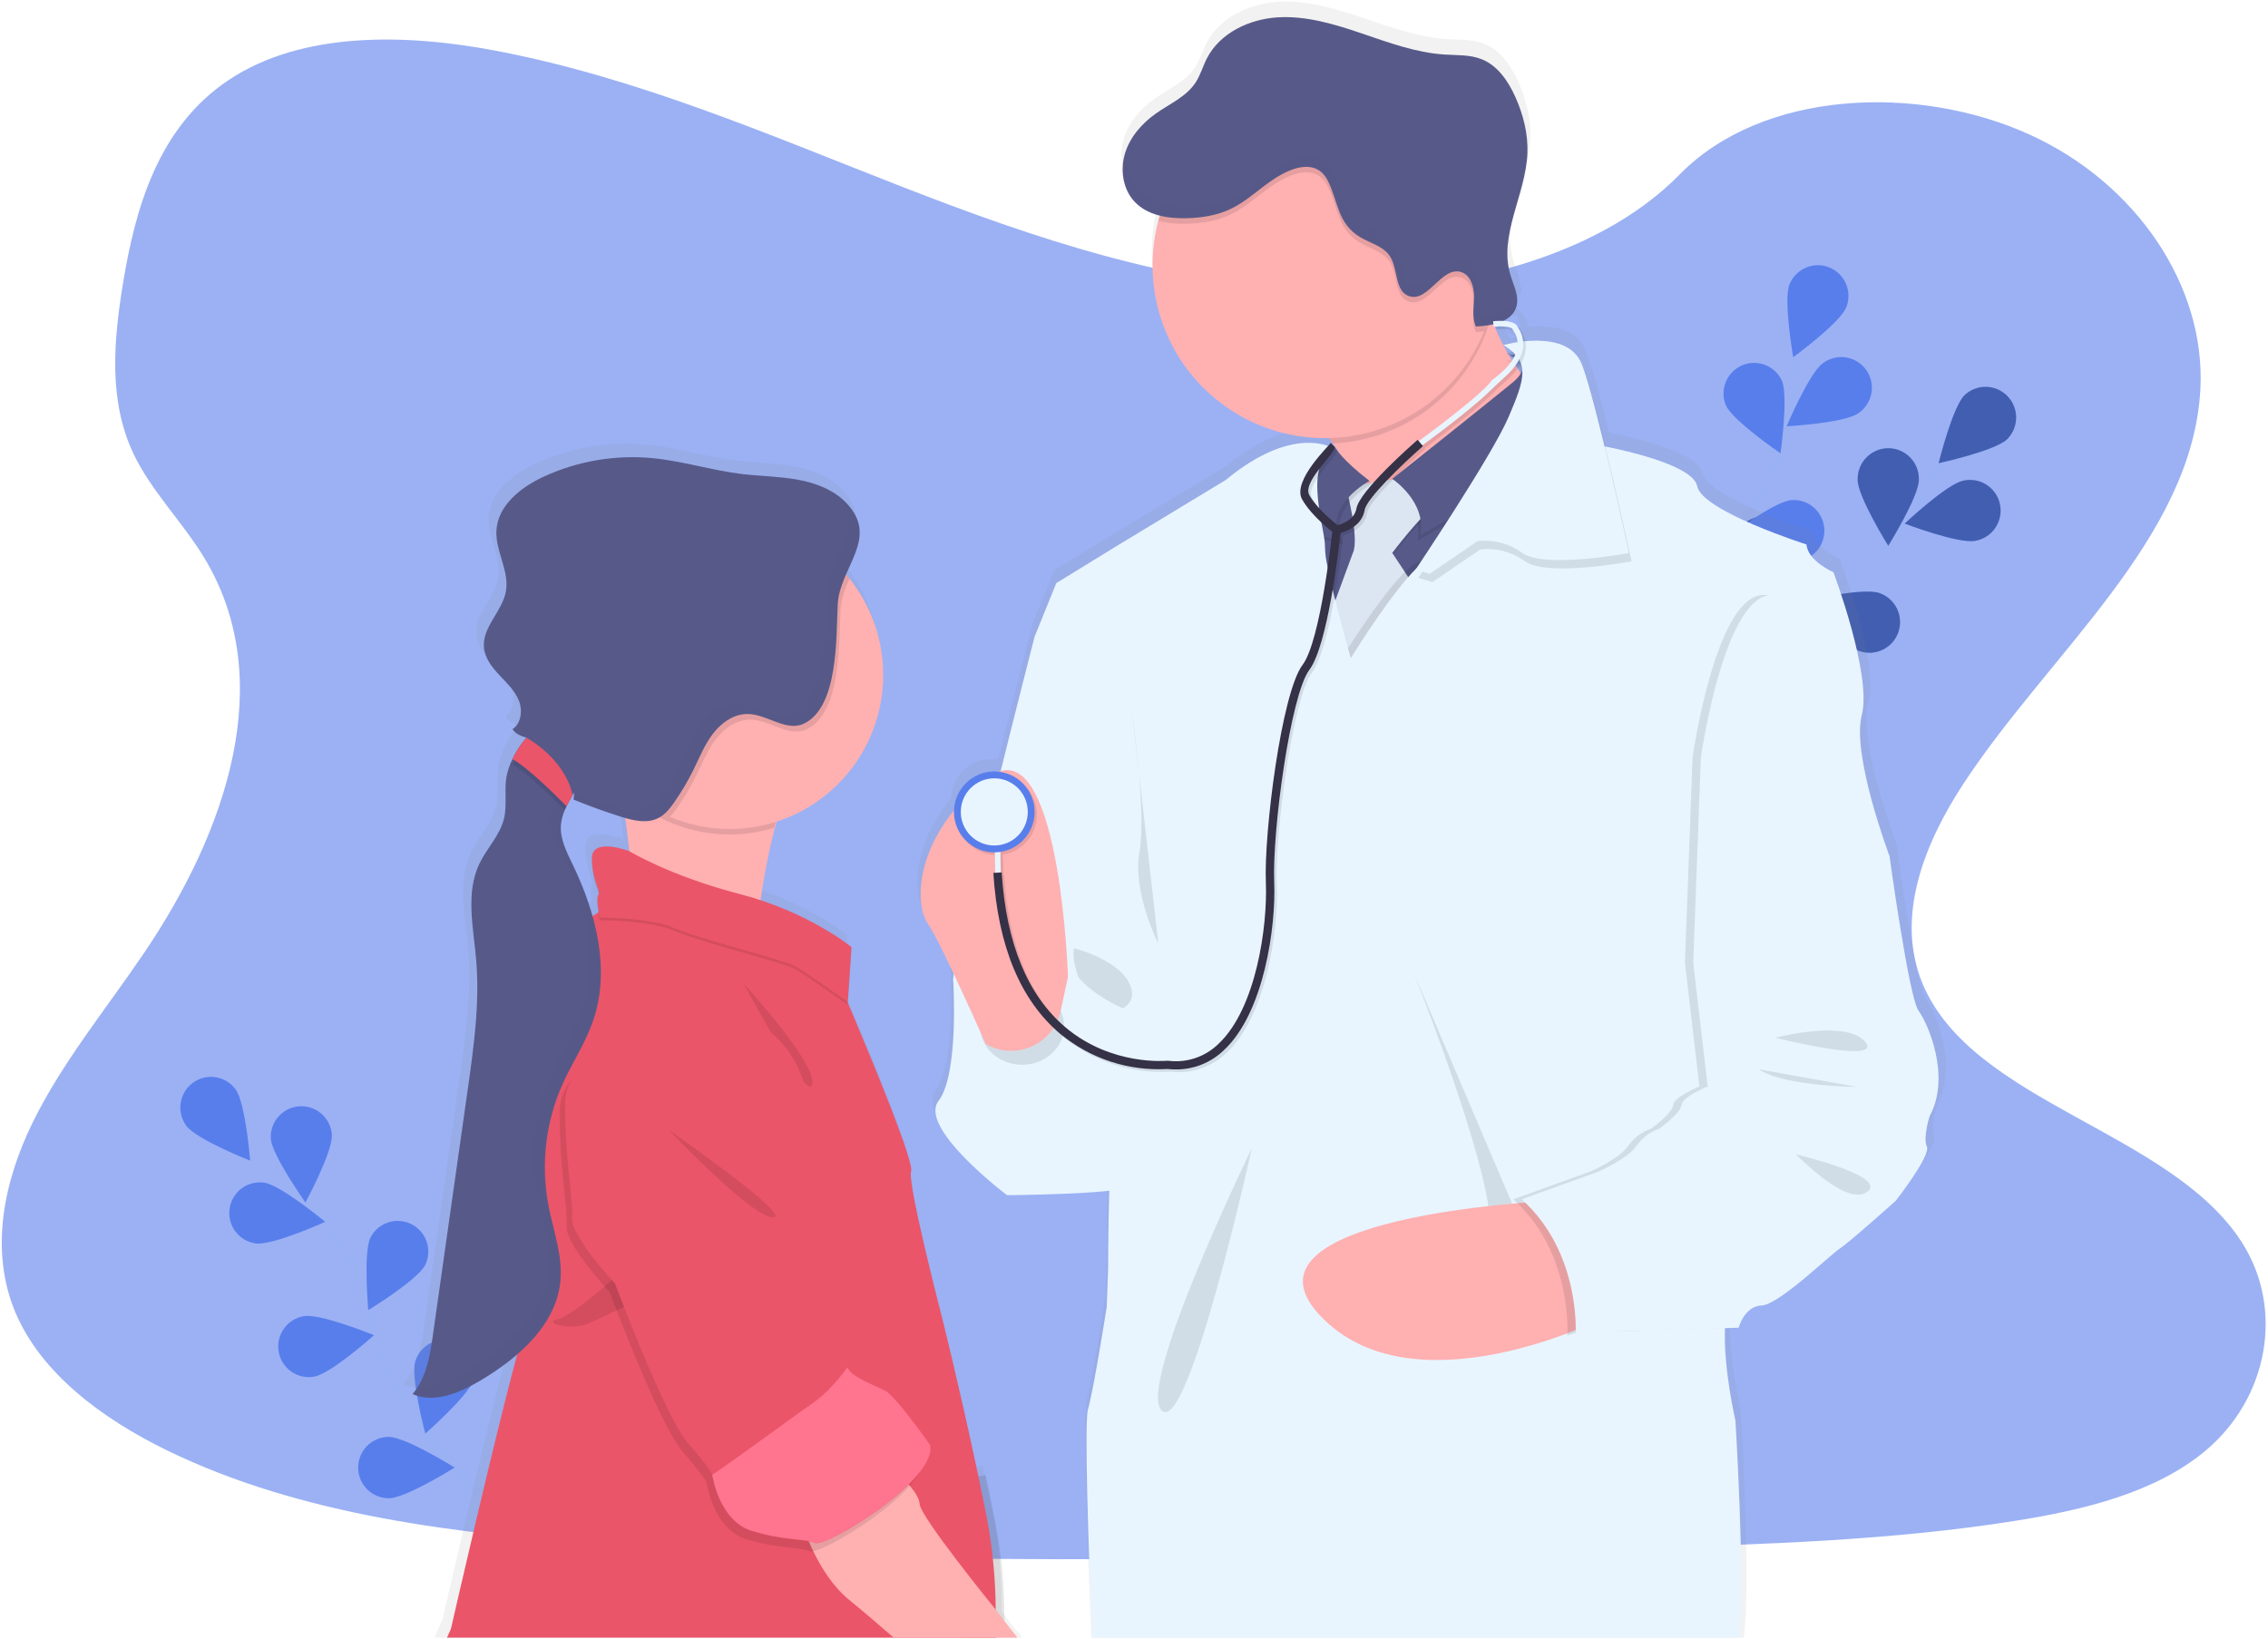 <svg width="548" height="396" viewBox="0 0 548 396" fill="none" xmlns="http://www.w3.org/2000/svg">
<path opacity="0.6" d="M318.251 70.106C283.183 68.883 249.758 57.527 217.888 45.104C186.019 32.682 154.431 18.915 120.185 12.333C98.166 8.094 72.985 7.498 55.248 19.34C38.175 30.732 32.66 50.399 29.694 68.646C27.462 82.377 26.168 96.825 32.267 109.682C36.513 118.604 44.047 126.106 49.259 134.654C67.39 164.394 54.573 201.071 34.921 230.134C25.705 243.774 15.013 256.753 7.902 271.256C0.79 285.76 -2.503 302.376 3.722 317.168C9.891 331.818 24.587 342.841 40.511 350.586C72.854 366.302 110.964 370.799 148.126 373.375C230.388 379.018 313.094 376.573 395.572 374.128C426.097 373.218 456.758 372.304 486.784 367.56C503.459 364.928 520.678 360.755 532.785 350.682C548.151 337.891 551.963 316.238 541.664 300.199C524.39 273.302 476.631 266.619 464.554 237.752C457.911 221.864 464.735 204.163 474.395 189.426C495.109 157.817 529.839 130.082 531.667 93.946C532.926 69.126 516.231 44.276 490.415 32.53C463.36 20.209 425.84 21.765 405.882 42.129C385.329 63.109 349.209 71.182 318.251 70.106Z" fill="#587EEC"/>
<path d="M122.436 366.656C122.436 366.656 94.737 345.65 89.504 318.931C87.382 307.709 81.69 297.48 73.282 289.777C69.26 286.153 64.916 282.907 60.304 280.077" stroke="#9AB1F3" stroke-width="2" stroke-miterlimit="10"/>
<path d="M56.915 263.244C59.342 266.538 60.44 280.496 60.44 280.496C60.44 280.496 47.462 275.369 45.029 272.08C43.861 270.499 43.367 268.517 43.655 266.571C43.944 264.624 44.992 262.873 46.568 261.701C48.144 260.529 50.119 260.034 52.06 260.323C54 260.612 55.747 261.663 56.915 263.244Z" fill="#587EEC"/>
<path d="M80.192 274.197C80.444 278.284 73.811 290.6 73.811 290.6C73.811 290.6 65.688 279.213 65.431 275.126C65.333 273.178 66.005 271.269 67.3 269.814C68.596 268.359 70.41 267.474 72.352 267.352C74.293 267.23 76.203 267.88 77.67 269.161C79.137 270.442 80.041 272.251 80.187 274.197H80.192Z" fill="#587EEC"/>
<path d="M102.754 305.68C100.921 309.338 88.99 316.612 88.99 316.612C88.99 316.612 87.716 302.669 89.549 299.012C90.452 297.292 91.991 295.996 93.837 295.403C95.682 294.81 97.686 294.967 99.416 295.841C101.147 296.715 102.467 298.236 103.091 300.076C103.715 301.916 103.594 303.928 102.754 305.68Z" fill="#587EEC"/>
<path d="M114.484 333.344C113.29 337.259 102.759 346.449 102.759 346.449C102.759 346.449 99.148 332.925 100.342 329.005C100.916 327.123 102.211 325.548 103.943 324.625C105.674 323.701 107.701 323.506 109.576 324.082C111.451 324.657 113.022 325.956 113.942 327.693C114.863 329.43 115.058 331.463 114.484 333.344Z" fill="#587EEC"/>
<path d="M61.805 300.502C65.834 301.048 78.57 295.278 78.57 295.278C78.57 295.278 67.823 286.347 63.774 285.801C61.831 285.539 59.863 286.062 58.304 287.255C56.745 288.449 55.723 290.214 55.462 292.164C55.2 294.113 55.722 296.087 56.912 297.651C58.101 299.214 59.861 300.24 61.805 300.502Z" fill="#587EEC"/>
<path d="M75.931 332.687C79.96 331.995 90.37 322.675 90.37 322.675C90.37 322.675 77.447 317.38 73.423 318.072C72.46 318.231 71.537 318.579 70.709 319.097C69.88 319.615 69.162 320.292 68.596 321.09C68.03 321.888 67.627 322.79 67.41 323.745C67.194 324.7 67.168 325.689 67.334 326.654C67.5 327.619 67.856 328.541 68.379 329.368C68.903 330.194 69.584 330.909 70.384 331.47C71.185 332.031 72.088 332.427 73.041 332.636C73.995 332.845 74.981 332.862 75.942 332.687H75.931Z" fill="#587EEC"/>
<path d="M93.936 362.084C98.02 362.084 109.855 354.663 109.855 354.663C109.855 354.663 98.015 347.252 93.931 347.252C91.97 347.252 90.09 348.033 88.703 349.424C87.317 350.815 86.538 352.701 86.538 354.668C86.538 356.635 87.317 358.521 88.703 359.912C90.09 361.303 91.97 362.084 93.931 362.084H93.936Z" fill="#587EEC"/>
<path d="M391.523 184.976C391.523 184.976 408.596 154.639 434.331 145.899C445.138 142.299 454.489 135.282 460.983 125.899C464.029 121.413 466.657 116.656 468.835 111.688" stroke="#9AB1F3" stroke-width="2" stroke-miterlimit="10"/>
<path d="M484.991 106.131C482.06 108.98 468.417 111.931 468.417 111.931C468.417 111.931 471.766 98.341 474.697 95.487C476.112 94.158 477.99 93.44 479.927 93.486C481.865 93.533 483.707 94.341 485.056 95.737C486.406 97.132 487.155 99.003 487.143 100.947C487.131 102.891 486.358 104.753 484.991 106.131Z" fill="#587EEC"/>
<path d="M477.276 130.698C473.247 131.496 460.218 126.536 460.218 126.536C460.218 126.536 470.391 116.937 474.395 116.154C475.356 115.94 476.35 115.921 477.319 116.097C478.288 116.274 479.212 116.643 480.037 117.183C480.861 117.723 481.57 118.422 482.122 119.241C482.673 120.059 483.056 120.98 483.248 121.949C483.44 122.918 483.437 123.915 483.239 124.883C483.042 125.851 482.653 126.769 482.097 127.584C481.54 128.399 480.827 129.094 479.999 129.629C479.172 130.164 478.245 130.527 477.276 130.698Z" fill="#587EEC"/>
<path d="M449.193 157.312C445.336 155.973 436.567 145.081 436.567 145.081C436.567 145.081 450.165 141.959 454.033 143.298C454.962 143.607 455.821 144.098 456.56 144.743C457.298 145.388 457.902 146.174 458.335 147.054C458.768 147.935 459.023 148.893 459.084 149.873C459.145 150.854 459.012 151.836 458.691 152.764C458.371 153.692 457.87 154.547 457.217 155.279C456.565 156.012 455.773 156.606 454.89 157.029C454.006 157.453 453.048 157.695 452.07 157.744C451.092 157.792 450.114 157.645 449.193 157.312Z" fill="#587EEC"/>
<path d="M423.388 172.649C419.359 171.982 408.903 162.712 408.903 162.712C408.903 162.712 421.791 157.327 425.815 157.994C427.752 158.313 429.483 159.391 430.627 160.991C431.771 162.591 432.235 164.581 431.916 166.524C431.598 168.466 430.523 170.203 428.928 171.35C427.334 172.498 425.35 172.964 423.413 172.644L423.388 172.649Z" fill="#587EEC"/>
<path d="M448.841 115.911C448.836 120.008 456.244 131.896 456.244 131.896C456.244 131.896 463.642 120.024 463.642 115.932C463.668 114.942 463.496 113.957 463.136 113.035C462.776 112.113 462.236 111.272 461.547 110.563C460.858 109.854 460.035 109.29 459.125 108.905C458.216 108.52 457.239 108.322 456.252 108.322C455.265 108.322 454.287 108.52 453.378 108.905C452.468 109.29 451.645 109.854 450.956 110.563C450.267 111.272 449.727 112.113 449.367 113.035C449.007 113.957 448.835 114.942 448.861 115.932L448.841 115.911Z" fill="#587EEC"/>
<path d="M418.91 134.23C420.129 138.14 430.725 147.258 430.725 147.258C430.725 147.258 434.251 133.709 433.022 129.799C432.385 127.987 431.071 126.495 429.359 125.635C427.646 124.775 425.668 124.615 423.84 125.19C422.013 125.764 420.478 127.027 419.561 128.713C418.643 130.399 418.414 132.377 418.92 134.23H418.91Z" fill="#587EEC"/>
<path d="M392.284 156.039C392.828 160.08 401.732 170.876 401.732 170.876C401.732 170.876 407.478 158.12 406.934 154.063C406.826 153.08 406.523 152.129 406.044 151.265C405.564 150.401 404.917 149.643 404.14 149.033C403.364 148.424 402.474 147.977 401.522 147.718C400.571 147.459 399.577 147.393 398.6 147.525C397.623 147.657 396.683 147.983 395.833 148.485C394.984 148.987 394.243 149.654 393.655 150.447C393.066 151.24 392.641 152.144 392.406 153.104C392.171 154.064 392.129 155.062 392.284 156.039Z" fill="#587EEC"/>
<path opacity="0.25" d="M484.991 106.131C482.06 108.98 468.417 111.931 468.417 111.931C468.417 111.931 471.766 98.341 474.697 95.487C476.112 94.158 477.99 93.44 479.927 93.486C481.865 93.533 483.707 94.341 485.056 95.737C486.406 97.132 487.155 99.003 487.143 100.947C487.131 102.891 486.358 104.753 484.991 106.131Z" fill="black"/>
<path opacity="0.25" d="M477.276 130.698C473.247 131.496 460.218 126.536 460.218 126.536C460.218 126.536 470.391 116.937 474.395 116.154C475.356 115.94 476.35 115.921 477.319 116.097C478.288 116.274 479.212 116.643 480.037 117.183C480.861 117.723 481.57 118.422 482.122 119.241C482.673 120.059 483.056 120.98 483.248 121.949C483.44 122.918 483.437 123.915 483.239 124.883C483.042 125.851 482.653 126.769 482.097 127.584C481.54 128.399 480.827 129.094 479.999 129.629C479.172 130.164 478.245 130.527 477.276 130.698Z" fill="black"/>
<path opacity="0.25" d="M449.193 157.312C445.336 155.973 436.567 145.081 436.567 145.081C436.567 145.081 450.165 141.959 454.033 143.298C454.962 143.607 455.821 144.098 456.56 144.743C457.298 145.388 457.902 146.174 458.335 147.054C458.768 147.935 459.023 148.893 459.084 149.873C459.145 150.854 459.012 151.836 458.691 152.764C458.371 153.692 457.87 154.547 457.217 155.279C456.565 156.012 455.773 156.606 454.89 157.029C454.006 157.453 453.048 157.695 452.07 157.744C451.092 157.792 450.114 157.645 449.193 157.312Z" fill="black"/>
<path opacity="0.25" d="M423.388 172.649C419.359 171.982 408.903 162.712 408.903 162.712C408.903 162.712 421.791 157.327 425.815 157.994C427.752 158.313 429.483 159.391 430.627 160.991C431.771 162.591 432.235 164.581 431.916 166.524C431.598 168.466 430.523 170.203 428.928 171.35C427.334 172.498 425.35 172.964 423.413 172.644L423.388 172.649Z" fill="black"/>
<path opacity="0.25" d="M448.841 115.911C448.836 120.008 456.244 131.896 456.244 131.896C456.244 131.896 463.642 120.024 463.642 115.932C463.668 114.942 463.496 113.957 463.136 113.035C462.776 112.113 462.236 111.272 461.547 110.563C460.858 109.854 460.035 109.29 459.125 108.905C458.216 108.52 457.239 108.322 456.252 108.322C455.265 108.322 454.287 108.52 453.378 108.905C452.468 109.29 451.645 109.854 450.956 110.563C450.267 111.272 449.727 112.113 449.367 113.035C449.007 113.957 448.835 114.942 448.861 115.932L448.841 115.911Z" fill="black"/>
<path opacity="0.25" d="M418.91 134.23C420.129 138.14 430.725 147.258 430.725 147.258C430.725 147.258 434.251 133.709 433.022 129.799C432.385 127.987 431.071 126.495 429.359 125.635C427.646 124.775 425.668 124.615 423.84 125.19C422.013 125.764 420.478 127.027 419.561 128.713C418.643 130.399 418.414 132.377 418.92 134.23H418.91Z" fill="black"/>
<path opacity="0.25" d="M392.284 156.039C392.828 160.08 401.732 170.876 401.732 170.876C401.732 170.876 407.478 158.12 406.934 154.063C406.826 153.08 406.523 152.129 406.044 151.265C405.564 150.401 404.917 149.643 404.14 149.033C403.364 148.424 402.474 147.977 401.522 147.718C400.571 147.459 399.577 147.393 398.6 147.525C397.623 147.657 396.683 147.983 395.833 148.485C394.984 148.987 394.243 149.654 393.655 150.447C393.066 151.24 392.641 152.144 392.406 153.104C392.171 154.064 392.129 155.062 392.284 156.039Z" fill="black"/>
<path d="M392.505 184.374C392.505 184.374 395.86 149.698 415.833 131.259C424.258 123.574 429.973 113.357 432.12 102.14C433.098 96.807 433.585 91.396 433.576 85.974" stroke="#9AB1F3" stroke-width="2" stroke-miterlimit="10"/>
<path d="M446.096 74.274C444.585 78.073 433.284 86.318 433.284 86.318C433.284 86.318 430.856 72.531 432.382 68.732C433.117 66.908 434.544 65.451 436.349 64.682C438.155 63.913 440.19 63.895 442.009 64.632C443.828 65.369 445.28 66.801 446.046 68.612C446.813 70.423 446.831 72.465 446.096 74.289V74.274Z" fill="#587EEC"/>
<path d="M448.972 99.897C445.633 102.251 431.697 103.024 431.697 103.024C431.697 103.024 437.126 90.122 440.465 87.767C441.257 87.173 442.16 86.744 443.12 86.506C444.08 86.267 445.078 86.225 446.055 86.38C447.032 86.536 447.968 86.887 448.807 87.412C449.646 87.937 450.372 88.625 450.941 89.437C451.511 90.248 451.912 91.166 452.121 92.135C452.33 93.105 452.344 94.107 452.16 95.082C451.976 96.057 451.599 96.985 451.052 97.811C450.504 98.637 449.797 99.345 448.972 99.892V99.897Z" fill="#587EEC"/>
<path d="M434.034 135.654C429.965 135.998 417.546 129.592 417.546 129.592C417.546 129.592 428.726 121.206 432.795 120.862C434.75 120.697 436.689 121.318 438.187 122.588C439.685 123.857 440.619 125.672 440.783 127.632C440.947 129.592 440.329 131.537 439.063 133.04C437.797 134.543 435.988 135.479 434.034 135.644V135.654Z" fill="#587EEC"/>
<path d="M416.654 160.151C412.701 161.161 399.385 156.983 399.385 156.983C399.385 156.983 408.989 146.824 412.942 145.793C414.84 145.3 416.856 145.582 418.546 146.579C420.237 147.577 421.463 149.206 421.955 151.11C422.447 153.014 422.165 155.036 421.171 156.732C420.177 158.427 418.552 159.657 416.654 160.151Z" fill="#587EEC"/>
<path d="M417.007 97.937C418.659 101.68 430.212 109.556 430.212 109.556C430.212 109.556 432.176 95.694 430.524 91.95C429.701 90.199 428.228 88.84 426.419 88.164C424.61 87.487 422.61 87.548 420.844 88.331C419.079 89.115 417.69 90.56 416.973 92.358C416.256 94.156 416.268 96.163 417.007 97.952V97.937Z" fill="#587EEC"/>
<path d="M397.043 126.844C399.737 129.92 413.104 133.952 413.104 133.952C413.104 133.952 410.847 120.135 408.153 117.058C407.517 116.311 406.739 115.698 405.865 115.254C404.991 114.811 404.037 114.546 403.06 114.476C402.083 114.405 401.102 114.53 400.173 114.843C399.245 115.157 398.388 115.652 397.652 116.3C396.915 116.949 396.315 117.737 395.886 118.62C395.456 119.503 395.205 120.463 395.149 121.444C395.092 122.425 395.23 123.408 395.556 124.335C395.881 125.262 396.386 126.114 397.043 126.844Z" fill="#587EEC"/>
<path d="M381.486 157.62C383.621 161.106 396.116 167.345 396.116 167.345C396.116 167.345 396.222 153.346 394.102 149.855C393.046 148.243 391.407 147.107 389.53 146.688C387.654 146.269 385.688 146.599 384.05 147.609C382.413 148.619 381.232 150.229 380.758 152.098C380.284 153.967 380.554 155.947 381.511 157.62H381.486Z" fill="#587EEC"/>
<path d="M366.82 48.575C367.656 45.498 368.664 42.407 369.369 39.29C368.523 42.407 367.51 45.508 366.82 48.575Z" fill="url(#paint0_linear_4_6)"/>
<path d="M363.073 78.209C363.003 78.088 362.953 77.967 362.897 77.856C362.897 77.805 362.847 77.765 362.827 77.714C362.717 77.766 362.604 77.812 362.489 77.851C362.268 77.936 362.041 78.017 361.809 78.083C361.578 78.149 361.482 78.184 361.306 78.225C361.16 78.275 361.01 78.314 360.858 78.341L360.898 78.432C361.084 78.391 361.265 78.356 361.452 78.305L361.502 78.932C361.714 78.932 361.91 78.901 362.102 78.901C362.192 78.896 362.283 78.896 362.373 78.901C362.766 78.901 363.109 78.901 363.381 78.901C363.275 78.674 363.164 78.437 363.073 78.209ZM465.309 241.451C462.942 238.253 458.218 203.93 458.218 203.93C458.218 203.93 448.926 179.525 451.46 169.785C453.993 160.045 444.54 135.124 444.54 135.124C444.54 135.124 438.295 132.401 437.958 128.359C437.958 128.359 412.459 120.276 411.265 114.214C410.298 109.243 394.485 105.676 388.804 104.55C387.071 97.538 385.329 90.996 384.044 87.424C383.697 86.312 383.37 85.353 383.067 84.595C380.897 79.038 374.188 78.533 369.323 78.977C369.113 78.03 368.721 77.133 368.17 76.335C368.09 76.061 367.93 75.817 367.712 75.633C367.607 75.544 367.496 75.463 367.379 75.39C367.291 75.227 367.176 75.08 367.037 74.956C366.899 74.831 366.747 74.723 366.584 74.633C366.467 74.569 366.346 74.513 366.221 74.466C365.929 74.354 365.627 74.272 365.32 74.218C364.961 74.144 364.597 74.097 364.232 74.077C365.121 73.687 365.913 73.106 366.554 72.374C366.989 71.861 367.313 71.262 367.505 70.616C367.665 70.079 367.736 69.519 367.717 68.959C367.586 69.19 367.435 69.408 367.264 69.611C367.475 67.373 366.297 65.1 365.622 62.872C364.804 59.971 364.653 56.923 365.179 53.955C365.853 49.479 367.526 44.953 368.659 40.396C368.662 40.371 368.662 40.346 368.659 40.32C369.253 38.057 369.621 35.74 369.757 33.404C369.953 28.691 368.749 23.988 366.815 19.694C365.098 15.889 362.565 12.146 358.687 10.6C355.806 9.433 352.578 9.62 349.476 9.428C342.515 8.994 335.878 6.538 329.26 4.305C322.642 2.073 315.833 0.042 308.868 0.431C301.903 0.82 294.737 4.189 291.559 10.373C290.551 12.303 289.972 14.45 288.769 16.263C286.512 19.683 282.473 21.396 279.104 23.755C275.735 26.114 272.768 29.464 271.55 33.46C270.884 35.613 270.79 37.903 271.278 40.103C271.387 40.6 271.529 41.089 271.701 41.568C272.179 42.903 272.924 44.125 273.891 45.16C274.621 45.925 275.459 46.577 276.379 47.095C277.535 47.737 278.771 48.22 280.056 48.53C280.011 48.681 279.965 48.843 279.915 48.999C279.834 49.257 279.764 49.505 279.688 49.782C279.522 50.404 279.366 51.035 279.235 51.672C279.23 51.717 279.23 51.763 279.235 51.808C278.616 54.682 278.306 57.613 278.308 60.553C278.307 61.943 278.378 63.333 278.52 64.716C280.534 85.216 297.406 101.387 318.251 102.438C318.966 102.473 319.686 102.494 320.416 102.494C320.749 102.494 321.076 102.494 321.424 102.494C321.751 102.928 322.073 103.373 322.381 103.807C322.688 104.242 322.97 104.686 323.237 105.121L322.506 104.363L321.776 103.691C321.578 103.964 321.357 104.219 321.116 104.454C320.64 104.286 320.154 104.147 319.661 104.04C317.571 103.575 314.388 103.403 310.198 104.671C306.345 105.828 301.636 108.207 296.127 112.729L269.278 128.895L254.754 137.756L249.521 150.588C249.521 150.588 245.588 165.834 241.211 183.303C241.04 183.354 240.874 183.404 240.708 183.465C240.353 183.425 239.997 183.404 239.64 183.404C237.101 183.399 234.658 184.38 232.825 186.142C230.992 187.905 229.911 190.311 229.809 192.857C221.107 203.465 220.613 214.074 222.658 218.944C222.843 219.401 223.076 219.836 223.353 220.243C224.692 222.183 227.195 227.184 229.734 232.514C229.668 232.953 229.628 233.322 229.608 233.6C229.603 233.691 229.603 233.782 229.608 233.873C229.608 233.873 231.119 256.763 226.082 263.325C224.979 264.755 225.146 266.634 226.082 268.715C229.457 276.202 242.798 286.2 242.798 286.2C242.798 286.2 258.798 286.114 267.712 285.139C267.687 286.038 267.667 286.933 267.647 287.806C267.445 296.637 267.445 304.038 267.445 304.038L267.113 313.298C267.113 313.298 264.091 332.814 262.58 338.194C261.628 341.569 262.726 372.814 263.683 395.785H421.328C423.181 382.196 420.567 340.907 420.567 340.907C420.567 340.907 418.084 330.232 417.994 320.927C417.989 320.916 417.986 320.905 417.986 320.894C417.986 320.882 417.989 320.871 417.994 320.861C417.994 320.048 417.994 319.254 418.024 318.476L419.167 318.436L421.222 318.365H421.408C421.408 318.365 421.459 318.173 421.575 317.86C421.846 317.08 422.217 316.338 422.678 315.652C423.554 314.354 424.924 313.081 426.984 312.995C428.122 312.95 429.884 312.025 431.874 310.661C431.887 310.664 431.901 310.664 431.914 310.661C437.268 307.029 444.344 300.325 446.061 299.224C448.423 297.708 459.734 287.604 459.734 287.604C459.734 287.604 461.421 285.462 463.219 282.881L463.285 282.79C465.521 279.557 467.898 275.692 467.314 274.475C466.307 272.292 467.989 267.074 467.989 267.074C473.242 257.43 467.676 244.648 465.309 241.451ZM367.923 86.065C367.972 86.216 368.002 86.372 368.014 86.53C367.888 86.363 367.762 86.186 367.636 86.025L367.515 85.863L367.43 85.742L367.621 85.479C367.621 85.479 367.621 85.479 367.621 85.514C367.754 85.678 367.857 85.865 367.923 86.065ZM366.231 81.589C365.682 81.7 365.249 81.801 364.967 81.877C364.61 81.24 364.267 80.604 363.96 79.957C364.767 80.427 365.528 80.974 366.231 81.589ZM365.284 82.387C365.283 82.377 365.283 82.367 365.284 82.357L365.325 82.387C365.531 82.524 365.733 82.655 365.919 82.791C366.085 82.913 366.236 83.029 366.387 83.15C366.287 83.327 366.176 83.509 366.065 83.655C365.889 83.377 365.723 83.11 365.561 82.832C365.461 82.721 365.37 82.569 365.284 82.387ZM362.263 76.153C363.236 76.057 364.216 76.057 365.189 76.153C365.325 76.153 365.446 76.178 365.566 76.199C365.84 76.241 366.108 76.31 366.367 76.406C366.962 77.241 367.329 78.218 367.43 79.24L367.158 79.28L366.891 79.331C366.387 79.417 365.884 79.503 365.491 79.583L364.987 79.689C364.317 79.836 363.93 79.947 363.915 79.952C363.849 79.816 363.784 79.689 363.713 79.558C363.602 79.341 363.486 79.119 363.386 78.901C363.285 78.684 363.154 78.437 363.048 78.209C362.978 78.088 362.927 77.967 362.872 77.856C362.872 77.805 362.822 77.765 362.802 77.714C362.772 77.661 362.747 77.605 362.726 77.547C362.419 76.921 362.137 76.295 361.865 75.678C361.835 75.618 361.809 75.552 361.784 75.491L362.167 75.466V75.597L362.263 76.153ZM242.103 389.541C242.062 382.019 241.518 373.88 240.008 366.242C239.363 362.994 238.698 359.745 238.023 356.552C237.852 355.754 237.686 354.966 237.52 354.178L235.969 354.385H235.828C231.597 334.375 227.175 316.744 227.175 316.744C227.175 316.744 218.392 283.103 219.409 280.421C219.54 280.072 219.374 279.132 219.001 277.753C216.876 270.105 208.002 249.028 204.9 241.824C204.9 241.794 204.875 241.759 204.865 241.733C204.361 240.526 203.998 239.713 203.888 239.475L204.618 228.725L204.658 228.078L204.754 226.704L204.714 226.669L204.754 226.032C204.754 226.032 197.089 219.727 184.105 215.176C183.602 214.994 183.068 214.817 182.539 214.645C183.189 210.296 184.05 205.385 185.173 200.601C185.279 200.121 185.394 199.656 185.515 199.187C185.621 198.717 185.742 198.262 185.863 197.802C186.054 197.055 186.261 196.317 186.472 195.59C187.172 195.367 187.862 195.12 188.542 194.857L188.804 194.756C197.18 191.487 204.091 185.284 208.258 177.296C212.424 169.308 213.565 160.076 211.467 151.31C210.271 146.338 208.063 141.668 204.98 137.594C204.749 137.281 204.502 136.968 204.255 136.66C204.008 136.351 203.711 136.008 203.434 135.695C204.89 132.376 206.607 129.218 206.748 125.99C206.773 125.581 206.773 125.171 206.748 124.762V124.712C206.562 122.636 205.645 120.534 203.51 118.326C200.392 115.088 195.955 113.446 191.519 112.658C187.082 111.87 182.559 111.85 178.097 111.319C170.699 110.43 163.492 108.142 156.094 107.439C146.981 106.593 137.806 108.161 129.487 111.986C123.982 114.512 118.407 118.927 118.075 124.985C117.803 129.991 121.278 134.79 120.402 139.736C119.53 144.596 114.595 148.42 115.028 153.336C115.194 155.255 116.176 156.973 117.405 158.504C117.828 159.009 118.276 159.514 118.74 160.019C120.533 161.924 122.507 163.753 123.509 166.152C123.549 166.253 123.59 166.354 123.625 166.455C124.476 168.825 124.093 171.821 121.988 173.18C122 173.189 122.008 173.201 122.013 173.215C122.043 173.255 122.074 173.286 122.099 173.326C122.102 173.318 122.102 173.309 122.099 173.301C122.845 174.188 123.851 174.818 124.975 175.099L125.403 175.231C125.055 175.609 124.728 176.003 124.395 176.418L124.179 176.706C123.624 177.454 123.119 178.239 122.668 179.055C122.411 179.51 122.164 179.964 121.958 180.419C121.267 181.805 120.768 183.278 120.472 184.799C119.933 188.143 120.694 191.629 119.878 194.903C118.871 198.944 115.683 202.046 113.885 205.799C110.48 212.872 112.409 221.172 113.094 228.982C114.026 239.591 112.515 250.246 111.009 260.784C110.21 266.388 109.411 271.997 108.612 277.612C106.597 291.703 104.583 305.795 102.568 319.886C101.833 325.049 100.962 330.495 97.532 334.481H97.567C97.567 334.481 97.567 334.511 97.532 334.521C98.561 334.973 99.656 335.256 100.775 335.36C105.253 335.809 109.997 333.637 114.026 331.263C117.216 329.413 120.238 327.285 123.056 324.902C122.643 326.418 122.2 328.07 121.726 329.848C121.728 329.865 121.728 329.882 121.726 329.899C116.04 351.622 106.894 391.446 106.894 391.446C106.894 391.446 106.063 393.178 104.986 395.76H247.008C245.346 393.739 243.8 391.804 242.591 390.243L242.103 389.541ZM136.946 188.679C136.981 188.618 137.006 188.562 137.041 188.507C137.041 188.669 137.041 188.825 137.041 188.977C137.041 189.128 137.041 189.265 137.041 189.406C137.041 189.548 137.041 189.532 137.041 189.603C137.041 189.674 137.041 189.603 137.041 189.603C137.041 189.81 136.996 190.017 136.961 190.225C136.961 190.225 136.961 190.25 136.961 190.27L137.464 190.457L138.049 190.699C141.5 192.067 144.995 193.304 148.534 194.413C148.897 194.529 149.264 194.64 149.632 194.746L149.708 195.372C149.798 196.014 149.884 196.666 149.964 197.317C149.964 197.317 149.964 197.348 149.964 197.368C150.191 199.171 150.413 200.97 150.609 202.728C150.609 202.728 141.362 199.192 141.478 204.562C141.473 204.658 141.473 204.754 141.478 204.85C141.468 204.977 141.468 205.106 141.478 205.234C141.564 209.417 142.868 211.897 143.13 213.17C143.115 213.223 143.087 213.271 143.05 213.312C142.826 213.799 142.749 214.342 142.828 214.873C142.819 215.776 142.89 216.679 143.04 217.57C142.768 217.737 142.501 217.904 142.234 218.076C142.032 218.202 141.841 218.343 141.645 218.485C140.409 214.186 138.793 210.006 136.815 205.996C135.43 203.137 133.874 200.157 133.889 197.019C133.889 196.817 133.889 196.61 133.914 196.403C133.97 195.494 134.143 194.596 134.428 193.731C134.543 193.402 134.669 193.079 134.81 192.761C135.139 192.004 135.508 191.266 135.913 190.548C136.175 190.073 136.452 189.603 136.719 189.128C136.805 188.987 136.885 188.84 136.966 188.699L136.946 188.679ZM363.073 78.209C363.003 78.088 362.953 77.967 362.897 77.856C362.897 77.805 362.847 77.765 362.827 77.714C362.717 77.766 362.604 77.812 362.489 77.851C362.268 77.936 362.041 78.017 361.809 78.083C361.578 78.149 361.482 78.184 361.306 78.225L360.858 78.341L360.898 78.432C361.084 78.391 361.265 78.356 361.452 78.305L361.502 78.932C361.714 78.932 361.91 78.901 362.102 78.901H362.373C362.766 78.901 363.109 78.901 363.381 78.901C363.275 78.674 363.164 78.437 363.073 78.209Z" fill="url(#paint1_linear_4_6)"/>
<path d="M253.031 152.411L250.01 153.75C250.01 153.75 230.313 230.508 230.313 236.712C230.313 242.915 272.078 277.435 272.078 277.435L278.595 233.312C278.595 233.312 269.238 132.128 253.031 152.411Z" fill="#E8F5FF"/>
<path d="M344.646 127.995L327.195 118.862C326.217 114.682 324.483 110.718 322.078 107.167C319.525 103.469 316.13 99.836 311.9 97.942C301.208 93.132 357.125 67.888 357.125 67.888C358.006 70.921 359.043 73.906 360.233 76.83C363.113 83.963 367.893 93.188 374.052 95.815C384.523 100.286 344.646 127.995 344.646 127.995Z" fill="#FFB0B1"/>
<path opacity="0.1" d="M360.233 76.83C357.843 85.259 352.875 92.722 346.029 98.166C339.182 103.609 330.805 106.758 322.078 107.167C319.525 103.469 316.13 99.836 311.9 97.942C301.208 93.132 357.125 67.888 357.125 67.888C358.006 70.921 359.043 73.906 360.233 76.83Z" fill="black"/>
<path d="M361.804 64.084C361.806 72.351 359.364 80.433 354.787 87.307C350.21 94.182 343.703 99.54 336.09 102.705C328.476 105.869 320.098 106.698 312.015 105.086C303.932 103.474 296.507 99.494 290.68 93.649C284.852 87.804 280.883 80.356 279.275 72.249C277.667 64.141 278.492 55.737 281.646 48.099C284.8 40.462 290.141 33.934 296.994 29.342C303.847 24.75 311.903 22.299 320.144 22.3C325.622 22.275 331.05 23.338 336.116 25.429C341.181 27.52 345.784 30.596 349.657 34.481C353.531 38.367 356.598 42.983 358.683 48.064C360.768 53.145 361.829 58.59 361.804 64.084Z" fill="#FFB0B1"/>
<path d="M367.817 122.63L356.456 149.223L346.433 166.875H314.352L304.995 142.742L308.787 117.715H333.289L349.108 116.821L354.451 115.032L357.896 116.992L367.817 122.63Z" fill="#575A89"/>
<path opacity="0.1" d="M363.904 87.181C363.904 87.181 370.99 88.697 364.645 93.916C358.299 99.134 336.406 115.73 336.406 115.73C336.406 115.73 344.097 122.6 342.505 130.648L367.984 116.401L372.516 93.607C372.516 93.607 373.025 86.757 363.904 87.181Z" fill="black"/>
<path opacity="0.1" d="M341.417 115.73L325.211 118.412C325.211 118.412 328.555 130.815 326.883 134.336C326.832 134.445 326.79 134.558 326.757 134.674L320.144 152.603L325.1 166.683L342.253 143.217L336.406 134.336C336.406 134.336 342.586 126.121 346.262 123.272C349.939 120.423 341.417 115.73 341.417 115.73Z" fill="black"/>
<path d="M341.417 115.037L325.211 117.715C325.211 117.715 328.555 130.117 326.883 133.638C326.832 133.748 326.79 133.861 326.757 133.977L320.144 151.906L325.1 165.986L342.253 142.505L336.406 133.623C336.406 133.623 342.586 125.409 346.262 122.56C349.939 119.71 341.417 115.037 341.417 115.037Z" fill="#DCE6F2"/>
<path d="M364.584 85.843C364.584 85.843 371.67 87.358 365.32 92.577C358.969 97.795 336.406 115.73 336.406 115.73C336.406 115.73 344.762 121.261 343.175 129.304L368.654 115.063L373.186 92.269C373.186 92.269 373.69 85.418 364.584 85.843Z" fill="#575A89"/>
<path opacity="0.1" d="M323.191 108.748C323.191 108.748 324.737 111.648 331.562 116.876C331.562 116.876 320.2 122.939 324.546 131.461L307.166 126.914L304.492 118.533L323.191 108.748Z" fill="black"/>
<path d="M322.521 108.081C322.521 108.081 324.067 110.981 330.891 116.21C330.891 116.21 319.53 122.241 323.876 130.789L306.501 126.243L303.827 117.867L322.521 108.081Z" fill="#575A89"/>
<path opacity="0.1" d="M367.817 122.63L356.456 149.223L346.454 166.875H314.352L304.995 142.742L308.782 117.715H315.596C315.486 123.555 317.611 130.415 317.475 132.967C317.243 137.16 323.71 159.782 323.71 159.782C323.71 159.782 337.242 137.826 342.586 135.871C345.945 134.644 353.061 124.429 357.891 116.993L367.817 122.63Z" fill="black"/>
<path d="M412.575 262.572L411.421 264.027C411.421 264.027 419.777 306.094 417.465 315.647C417.072 317.369 416.848 319.126 416.795 320.891V320.967C416.387 330.687 419.313 343.301 419.313 343.301C419.313 343.301 421.65 380.483 420.32 395.775H263.884C262.968 373.163 261.981 343.867 262.877 340.619C264.388 335.259 267.41 315.814 267.41 315.814L267.742 306.599C267.742 306.599 267.742 297.693 268.014 287.771C268.13 283.31 268.301 278.627 268.548 274.475C268.865 269.251 269.308 264.851 269.918 262.689C270.293 261.05 270.509 259.378 270.562 257.697C270.562 257.541 270.562 257.379 270.593 257.217C270.593 256.712 270.643 256.167 270.663 255.606C270.663 255.449 270.663 255.293 270.663 255.101C270.759 251.847 270.724 247.988 270.618 243.987C270.618 243.769 270.618 243.547 270.618 243.325C270.532 240.324 270.406 237.262 270.265 234.353C269.827 225.259 269.258 217.57 269.258 217.57L250.045 153.715L255.222 140.923L269.59 132.093L296.157 116.002C309.115 105.318 317.646 106.601 320.9 107.773C321.216 107.881 321.525 108.008 321.826 108.152C321.927 108.202 322.008 108.243 322.083 108.288C322.187 108.337 322.286 108.395 322.38 108.46C321.49 108.89 320.715 109.529 320.124 110.324C319.458 111.228 318.983 112.26 318.729 113.355C318.559 114.034 318.439 114.725 318.372 115.421C318.306 116.154 318.281 116.912 318.281 117.675C318.317 119.347 318.46 121.016 318.709 122.671C318.709 122.701 318.709 122.742 318.709 122.782C318.875 123.964 319.082 125.121 319.283 126.207C319.281 126.226 319.281 126.244 319.283 126.263C319.515 127.531 319.746 128.703 319.903 129.713C319.933 129.895 319.958 130.062 319.983 130.218C320.094 130.886 320.146 131.562 320.139 132.239C320.196 133.874 320.415 135.498 320.794 137.089C320.925 137.756 321.076 138.468 321.242 139.211C321.469 140.221 321.716 141.322 321.983 142.444C322.129 143.06 322.285 143.697 322.446 144.328C322.506 144.581 322.572 144.833 322.632 145.091L322.733 145.49C323.806 149.769 324.969 154.028 325.684 156.604C326.107 158.12 326.374 159.054 326.374 159.054C326.374 159.054 333.959 146.753 340.012 139.751C340.103 139.65 340.184 139.554 340.269 139.463C340.868 138.771 341.458 138.14 342.022 137.584C343.256 136.351 344.364 135.472 345.255 135.149C345.445 135.079 345.629 134.993 345.804 134.891C348.282 133.482 352.281 128.364 356.023 123.004C356.39 122.499 356.748 121.948 357.11 121.428C357.941 120.226 358.747 119.018 359.508 117.861C360.092 116.977 360.651 116.119 361.18 115.3C363.698 111.37 365.471 108.44 365.471 108.44L368.966 108.283L369.575 108.253H369.983L385.852 107.515C385.852 107.515 386.537 107.631 387.665 107.859C387.726 107.859 387.786 107.859 387.852 107.899C393.482 109.021 409.125 112.572 410.082 117.498C411.25 123.53 436.482 131.577 436.482 131.577C436.814 135.619 442.994 138.281 442.994 138.281C442.994 138.281 452.351 163.086 449.848 172.806C447.375 182.404 456.284 206.148 456.521 206.815L454.814 208.977L412.575 262.572Z" fill="#E8F5FF"/>
<path opacity="0.1" d="M363.899 85.418C363.899 85.418 379.345 81.023 382.856 90.071C386.366 99.119 394.218 135.659 394.218 135.659C394.218 135.659 373.831 139.514 368.487 135.659C365.353 133.372 361.474 132.354 357.624 132.81L346.096 140.686L342.692 139.675C342.692 139.675 361.134 112.173 365.143 102.827C369.152 93.481 370.507 89.303 363.899 85.418Z" fill="black"/>
<path d="M363.23 83.398C363.23 83.398 378.686 79.002 382.211 88.05C385.737 97.098 393.573 133.638 393.573 133.638C393.573 133.638 373.191 137.493 367.843 133.638C364.71 131.351 360.833 130.333 356.985 130.789L345.447 138.665L342.042 137.655C342.042 137.655 360.485 110.152 364.494 100.806C368.502 91.46 369.837 87.293 363.23 83.398Z" fill="#E8F5FF"/>
<path opacity="0.1" d="M259.548 229.169C259.548 229.169 271.076 232.019 273.252 238.556C275.428 245.093 264.731 245.26 264.731 245.26C264.731 245.26 258.214 233.696 259.548 229.169Z" fill="black"/>
<path opacity="0.1" d="M302.487 277.435C302.487 277.435 274.254 335.426 280.771 340.957C287.288 346.489 302.487 277.435 302.487 277.435Z" fill="black"/>
<path opacity="0.1" d="M341.417 234.701C341.417 234.701 363.975 291.03 359.462 299.729C354.95 308.428 369.152 299.729 369.152 299.729L341.417 234.701Z" fill="black"/>
<path d="M372.829 290.343C372.829 290.343 296.64 294.03 318.865 317.83C341.09 341.629 386.699 318.84 386.699 318.84L372.829 290.343Z" fill="#FFB0B1"/>
<path opacity="0.1" d="M361.804 64.084C361.811 69.566 360.738 74.994 358.647 80.058C357.947 80.139 357.247 80.19 356.572 80.22C355.565 78.002 356.103 75.441 356.124 73.001C356.144 70.561 355.247 67.691 352.905 67.034C348.237 65.716 345.014 74.471 340.41 72.89C336.885 71.687 337.807 66.322 335.777 63.225C334.171 60.775 330.952 60.083 328.449 58.547C323.126 55.269 323.287 50.025 320.814 45.064C318.226 39.865 312.756 41.401 308.007 44.468C304.401 46.802 301.289 49.929 297.431 51.788C294.092 53.405 290.34 53.991 286.638 54.077C284.359 54.165 282.08 53.923 279.87 53.359C282.469 43.555 288.535 35.035 296.935 29.386C305.336 23.738 315.498 21.347 325.526 22.66C335.554 23.973 344.764 28.899 351.438 36.521C358.112 44.143 361.795 53.94 361.799 64.084H361.804Z" fill="black"/>
<path d="M308.022 43.129C304.411 45.463 301.304 48.585 297.446 50.454C294.107 52.066 290.355 52.652 286.653 52.738C282.121 52.839 277.241 52.041 274.143 48.757C271.298 45.726 270.618 41.063 271.822 37.087C273.025 33.111 275.911 29.812 279.3 27.423C282.69 25.033 286.623 23.381 288.869 19.961C290.058 18.153 290.632 16.021 291.619 14.096C294.777 7.938 301.878 4.604 308.742 4.189C315.607 3.775 322.411 5.826 328.948 8.049C335.485 10.272 342.072 12.717 348.972 13.177C352.044 13.368 355.237 13.177 358.088 14.344C361.92 15.905 364.433 19.638 366.146 23.437C368.064 27.721 369.258 32.399 369.057 37.077C368.634 47.065 362.056 56.865 364.947 66.433C365.713 68.985 367.148 71.602 366.382 74.153C365.264 77.876 360.475 78.725 356.602 78.901C355.595 76.684 356.134 74.117 356.154 71.682C356.174 69.247 355.277 66.373 352.941 65.716C348.267 64.408 345.044 73.147 340.451 71.571C336.951 70.364 337.857 65.004 335.822 61.907C334.216 59.452 330.993 58.765 328.495 57.229C323.171 53.95 323.332 48.706 320.86 43.745C318.251 38.522 312.776 40.058 308.022 43.129Z" fill="#575A89"/>
<path d="M234.145 235.368L230.303 236.712C230.303 236.712 231.813 259.506 226.777 266.043C221.741 272.58 243.316 288.832 243.316 288.832C243.316 288.832 272.889 288.665 273.725 286.306C274.561 283.947 272.214 244.072 272.214 244.072C272.214 244.072 256.34 237.869 257.675 227.982C257.675 227.982 252.83 251.276 245.648 250.271C238.466 249.266 230.313 243.249 234.145 235.368Z" fill="#E8F5FF"/>
<path opacity="0.1" d="M246.963 257.323C252.562 257.323 257.101 253.159 257.101 248.023C257.101 242.886 252.562 238.722 246.963 238.722C241.364 238.722 236.825 242.886 236.825 248.023C236.825 253.159 241.364 257.323 246.963 257.323Z" fill="black"/>
<path d="M258.048 236.04C258.048 236.04 256.033 174.367 238.497 188.108C220.961 201.849 220.789 218.283 224.128 223.137C227.467 227.992 238.174 252.297 238.174 252.297C239.849 253.27 241.73 253.832 243.663 253.936C245.596 254.04 247.526 253.683 249.295 252.894C251.064 252.106 252.622 250.908 253.84 249.399C255.058 247.89 255.903 246.113 256.305 244.214L258.048 236.04Z" fill="#FFB0B1"/>
<path opacity="0.1" d="M367.44 79.821C367.358 79.55 367.201 79.308 366.986 79.124C366.12 78.331 364.257 78.053 361.447 78.295L361.562 79.629C365.309 79.305 366.05 80.053 366.145 80.18V80.306L366.261 80.472C366.728 81.102 367.059 81.823 367.233 82.589C367.406 83.354 367.418 84.148 367.268 84.918C366.448 89.035 361.406 92.314 361.356 92.35L361.235 92.42L361.159 92.536C358.984 95.775 346.68 104.913 343.462 107.278L343.18 106.954C341.74 108.207 329.079 119.326 328.394 123.585C327.95 126.258 324.949 127.293 323.861 127.581C322.713 126.707 318.986 123.732 317.047 120.397C315.229 117.26 322.547 111.137 323.191 108.748L322.184 107.712C322.078 108.096 312.681 116.907 315.294 121.408C317.389 125.02 321.217 128.112 322.557 129.132C322.129 133.032 319.464 155.932 315.37 161.358C310.283 168.102 306.007 202.091 306.481 213.958C306.899 224.501 304.154 244.416 294.988 252.969C293.401 254.514 291.487 255.681 289.388 256.38C287.289 257.08 285.059 257.295 282.866 257.01H282.755H282.644C282.513 257.01 269.218 258.374 258.047 248.927C248.906 241.213 243.729 228.624 242.651 211.498H242.43L242.339 206.512C244.818 206.124 247.05 204.787 248.566 202.783C250.083 200.779 250.766 198.263 250.472 195.764C250.178 193.265 248.931 190.978 246.991 189.383C245.051 187.787 242.57 187.008 240.07 187.209C237.569 187.41 235.244 188.576 233.582 190.461C231.92 192.345 231.052 194.803 231.158 197.317C231.265 199.831 232.339 202.205 234.154 203.942C235.97 205.678 238.385 206.641 240.894 206.628H241.005L241.095 211.584L240.652 211.614C241.76 229.296 247.199 242.375 256.768 250.453C264.041 256.498 273.331 259.548 282.76 258.986C283.429 259.059 284.102 259.096 284.775 259.097C289.097 259.119 293.255 257.441 296.358 254.424C306.013 245.406 308.949 224.759 308.49 213.857C307.987 201.283 312.474 168.517 316.976 162.55C321.388 156.695 324.062 133.881 324.531 129.461C326.127 129.011 329.738 127.591 330.353 123.903C330.796 121.236 339.252 113.017 344.454 108.465L344.298 108.283C347.098 106.232 355.806 99.766 360.122 95.613C361.462 94.325 362.791 93.037 364.181 91.809C365.853 90.324 367.979 87.964 368.538 85.176C368.728 84.255 368.729 83.305 368.54 82.385C368.351 81.464 367.977 80.591 367.44 79.821Z" fill="black"/>
<path d="M322.386 128.814C322.174 128.667 317.158 125.065 314.645 120.731C312.036 116.23 321.434 107.424 321.534 107.04L322.542 108.076C321.902 110.46 314.584 116.588 316.403 119.72C318.694 123.676 323.519 127.137 323.569 127.172L322.386 128.814Z" fill="#353146"/>
<path d="M342.808 108.258L342.022 107.172C342.183 107.056 358.002 95.578 360.495 91.865L360.576 91.754L360.691 91.678C360.742 91.642 365.783 88.369 366.604 84.246C366.755 83.477 366.744 82.684 366.57 81.919C366.397 81.154 366.065 80.434 365.597 79.806L365.481 79.634V79.513C365.38 79.381 364.64 78.639 360.893 78.962L360.777 77.623C363.592 77.381 365.451 77.659 366.317 78.452C366.533 78.638 366.691 78.881 366.775 79.154C367.32 79.922 367.702 80.794 367.897 81.716C368.093 82.638 368.099 83.59 367.913 84.514C367.354 87.308 365.234 89.667 363.557 91.147C362.172 92.375 360.837 93.673 359.503 94.951C354.441 99.816 343.362 107.859 342.808 108.258Z" fill="#E8F5FF"/>
<path d="M241.689 204.753L240.355 204.777L240.504 212.915L241.838 212.89L241.689 204.753Z" fill="#E8F5FF"/>
<path d="M240.244 205.986C245.626 205.986 249.989 201.61 249.989 196.211C249.989 190.812 245.626 186.436 240.244 186.436C234.862 186.436 230.499 190.812 230.499 196.211C230.499 201.61 234.862 205.986 240.244 205.986Z" fill="#587EEC"/>
<path d="M240.244 204.329C244.714 204.329 248.337 200.695 248.337 196.211C248.337 191.727 244.714 188.093 240.244 188.093C235.774 188.093 232.151 191.727 232.151 196.211C232.151 200.695 235.774 204.329 240.244 204.329Z" fill="#E8F5FF"/>
<path d="M284.14 258.445C283.467 258.446 282.795 258.411 282.126 258.339C272.698 258.896 263.409 255.847 256.134 249.806C246.565 241.723 241.136 228.659 240.018 210.962L242.032 210.836C243.11 227.962 248.287 240.556 257.433 248.265C268.603 257.687 281.894 256.348 282.025 256.348H282.136H282.247C284.441 256.632 286.671 256.416 288.77 255.717C290.87 255.017 292.785 253.851 294.374 252.307C303.535 243.754 306.28 223.84 305.862 213.296C305.358 201.419 309.634 167.43 314.725 160.691C319.182 154.786 321.947 128.167 321.978 127.9L322.053 127.142L322.798 127.01C322.844 127.01 327.195 126.182 327.739 122.918C328.444 118.665 341.085 107.546 342.52 106.288L343.835 107.803C338.612 112.35 330.156 120.574 329.733 123.247C329.119 126.945 325.508 128.359 323.917 128.804C323.413 133.229 320.759 156.038 316.362 161.894C311.86 167.86 307.372 200.626 307.876 213.2C308.309 224.102 305.403 244.754 295.749 253.767C292.64 256.792 288.471 258.472 284.14 258.445Z" fill="#353146"/>
<g opacity="0.1">
<path opacity="0.1" d="M366.095 52.142C366.921 49.08 367.918 45.999 368.613 42.897C367.782 46.014 366.78 49.08 366.095 52.142Z" fill="black"/>
<path opacity="0.1" d="M357.669 76.199C356.662 73.981 357.201 71.415 357.221 68.98C357.241 66.545 356.345 63.695 354.008 63.013C349.334 61.705 346.111 70.45 341.518 68.868C337.993 67.661 338.925 62.301 336.89 59.204C335.283 56.749 332.065 56.062 329.567 54.526C324.239 51.248 324.4 46.004 321.932 41.043C319.339 35.839 313.874 37.375 309.12 40.447C305.509 42.781 302.402 45.908 298.544 47.772C295.205 49.383 291.453 49.969 287.751 50.055C283.244 50.161 278.338 49.358 275.241 46.074C272.854 43.548 271.993 39.845 272.486 36.375C272.401 36.612 272.325 36.85 272.25 37.087C271.041 41.063 271.746 45.736 274.571 48.757C277.669 52.041 282.574 52.839 287.081 52.738C290.788 52.652 294.535 52.066 297.879 50.454C301.747 48.585 304.854 45.463 308.455 43.129C313.209 40.058 318.679 38.522 321.267 43.725C323.735 48.686 323.579 53.93 328.902 57.209C331.421 58.724 334.619 59.431 336.23 61.887C338.245 64.994 337.353 70.344 340.858 71.551C345.446 73.127 348.67 64.387 353.343 65.696C355.68 66.353 356.582 69.232 356.556 71.662C356.531 74.092 356.007 76.663 357.005 78.881C360.878 78.704 365.667 77.871 366.79 74.132C366.945 73.596 367.016 73.039 367.002 72.481C365.365 75.315 361.155 76.042 357.669 76.199Z" fill="black"/>
</g>
<path opacity="0.1" d="M448.69 200.677L454.537 206.881C454.537 206.881 459.216 241.067 461.553 244.264C463.889 247.462 469.409 260.183 464.227 269.736C464.227 269.736 462.555 274.934 463.557 277.112C464.559 279.289 456.043 290.186 456.043 290.186C456.043 290.186 444.847 300.239 442.505 301.75C440.164 303.26 427.805 315.324 423.63 315.491C419.454 315.658 418.09 320.856 418.09 320.856L394.53 321.695C394.53 321.695 381.516 321.013 378.686 322.856C378.686 322.856 380.197 302.912 365.657 289.837L384.201 283.134C384.201 283.134 391.221 280.102 393.392 276.935C394.757 274.993 396.695 273.529 398.932 272.747C398.932 272.747 404.109 269.059 404.275 267.048C404.441 265.038 410.606 262.572 410.606 262.572L407.116 232.691L408.954 183.081C408.954 183.081 414.801 141.514 427.165 143.864C439.529 146.213 448.69 200.677 448.69 200.677Z" fill="black"/>
<path d="M450.704 200.677L456.551 206.881C456.551 206.881 461.23 241.067 463.567 244.264C465.903 247.462 471.423 260.183 466.241 269.736C466.241 269.736 464.574 274.934 465.576 277.112C466.578 279.289 458.057 290.186 458.057 290.186C458.057 290.186 446.861 300.239 444.52 301.75C442.178 303.26 429.819 315.324 425.644 315.491C421.469 315.658 420.104 320.856 420.104 320.856L396.544 321.695C396.544 321.695 383.52 321.013 380.7 322.856C380.7 322.856 382.211 302.912 367.671 289.837L386.215 283.134C386.215 283.134 393.235 280.102 395.406 276.935C396.772 274.993 398.709 273.529 400.946 272.747C400.946 272.747 406.123 269.059 406.289 267.048C406.456 265.038 412.62 262.572 412.62 262.572L409.13 232.691L410.968 183.081C410.968 183.081 416.815 141.514 429.179 143.864C441.543 146.213 450.704 200.677 450.704 200.677Z" fill="#E8F5FF"/>
<path opacity="0.1" d="M428.968 250.792C428.968 250.792 446.177 246.245 450.689 251.802C455.202 257.359 428.968 250.792 428.968 250.792Z" fill="black"/>
<path opacity="0.1" d="M424.959 258.415C430.806 262.522 448.851 262.689 448.851 262.689L424.959 258.415Z" fill="black"/>
<path opacity="0.1" d="M433.812 278.946C434.316 279.112 446.217 291.853 451.213 287.999C456.209 284.144 433.812 278.946 433.812 278.946Z" fill="black"/>
<path opacity="0.1" d="M273.539 172.018C273.539 172.018 277.034 196.155 275.312 205.986C273.589 215.817 279.874 227.997 279.874 227.997L273.539 172.018Z" fill="black"/>
<path d="M196.162 181.833C192.133 185.001 189.192 192.498 187.061 200.737C183.345 215.11 182.131 231.776 182.131 231.776C182.131 231.776 150.05 224.4 152.387 221.051C153.857 218.944 151.883 203.071 150.236 191.563C149.254 184.763 148.378 179.484 148.378 179.484C148.378 179.484 207.191 173.114 196.162 181.833Z" fill="#FFB0B1"/>
<path opacity="0.1" d="M196.162 181.161C192.133 184.334 189.192 191.826 187.061 200.066C180.67 202.012 173.872 202.188 167.389 200.574C160.905 198.959 154.979 195.616 150.236 190.896C149.254 184.092 148.378 178.812 148.378 178.812C148.378 178.812 207.191 172.447 196.162 181.161Z" fill="black"/>
<path d="M213.406 163.106C213.409 171.893 210.314 180.398 204.667 187.115C199.02 193.832 191.186 198.329 182.552 199.81C173.917 201.291 165.039 199.66 157.488 195.205C149.938 190.751 144.201 183.761 141.294 175.472C138.388 167.183 138.498 158.13 141.605 149.915C144.713 141.699 150.618 134.852 158.275 130.584C165.932 126.316 174.847 124.903 183.443 126.594C192.038 128.286 199.76 132.973 205.242 139.827C210.525 146.429 213.404 154.641 213.406 163.106Z" fill="#FFB0B1"/>
<path opacity="0.1" d="M242.656 395.775H232.08L231.189 377.038L230.257 357.644C230.257 357.644 232.659 357.285 236.487 356.749L238.033 356.542H238.159C238.995 360.478 239.821 364.519 240.617 368.556C241.941 375.721 242.63 382.991 242.676 390.279C242.676 390.784 242.676 391.289 242.676 391.764C242.707 393.113 242.676 394.462 242.656 395.775Z" fill="black"/>
<path d="M240.627 395.775H107.992C108.566 394.467 108.949 393.674 108.949 393.674C108.949 393.674 119.56 347.105 124.954 327.403C124.956 327.386 124.956 327.369 124.954 327.353C125.628 324.676 126.442 322.037 127.392 319.446C127.453 319.27 127.533 319.101 127.629 318.941C130.298 314.586 133.642 309.893 128.963 303.189C124.284 296.486 125.941 266.988 125.941 266.988C125.941 266.988 131.622 241.845 137.636 228.437C138.548 226.36 139.843 224.475 141.453 222.88C141.976 222.366 142.535 221.89 143.125 221.455C143.574 221.117 144.041 220.805 144.525 220.521L144.621 220.46C147.147 219.023 149.952 218.15 152.845 217.899C154.9 217.683 156.975 217.741 159.014 218.07C168.765 219.505 176.571 221.905 182.776 224.638C199.592 232.049 204.683 241.981 204.784 242.188L204.824 242.274C205.499 243.855 215.37 266.973 218.926 277.758C219.847 280.567 220.351 282.542 220.15 283.083C219.142 285.76 227.835 319.28 227.835 319.28C227.835 319.28 231.864 335.446 235.893 354.395C236.069 355.183 236.235 355.971 236.396 356.77C237.117 360.21 237.832 363.716 238.522 367.217C239.859 374.432 240.548 381.753 240.582 389.091C240.656 391.378 240.671 393.606 240.627 395.775Z" fill="#EB5569"/>
<path opacity="0.1" d="M152.055 206.37C152.055 206.37 142.904 202.834 143.014 208.199C143.125 213.564 145.245 216.131 144.576 216.914C143.906 217.697 144.908 222.39 144.908 222.39C144.908 222.39 157.272 222.39 162.953 224.956C168.634 227.522 189.575 232.665 192.249 234.231C194.923 235.797 204.839 242.82 204.839 242.82L205.731 229.523C205.731 229.523 195.482 221.031 178.666 216.676C161.85 212.321 152.055 206.37 152.055 206.37Z" fill="black"/>
<path d="M152.055 205.698C152.055 205.698 142.904 202.162 143.014 207.527C143.125 212.892 145.245 215.459 144.576 216.242C143.906 217.025 144.908 221.718 144.908 221.718C144.908 221.718 157.272 221.718 162.953 224.289C168.634 226.861 189.575 231.998 192.249 233.559C194.923 235.121 204.839 242.148 204.839 242.148L205.741 228.892C205.741 228.892 195.492 220.399 178.676 216.045C161.86 211.69 152.055 205.698 152.055 205.698Z" fill="#EB5569"/>
<path opacity="0.1" d="M179.678 237.697C179.678 237.697 197.164 256.687 196.273 261.946C195.381 267.205 179.678 237.697 179.678 237.697Z" fill="black"/>
<path opacity="0.1" d="M151.274 306.296C151.274 306.296 138.457 318.143 134.679 318.815C130.902 319.487 137.575 321.72 141.916 319.936C146.258 318.153 155.514 313.46 155.514 313.46L151.274 306.296Z" fill="black"/>
<path d="M245.834 395.775H215.944C211.764 392.138 207.81 388.768 205.292 386.742C201.263 383.499 198.357 378.725 196.504 374.886C196.086 374.012 195.723 373.193 195.416 372.451C194.866 371.171 194.382 369.865 193.966 368.535L216.1 355.35C217.323 356.394 218.473 357.521 219.54 358.725L219.807 359.033C221.036 360.488 222.118 362.14 222.214 363.494C222.325 365.07 226.696 371.167 231.164 377.023C235.696 382.979 240.34 388.672 240.647 389.056C240.647 389.056 241.412 390.102 242.661 391.708C243.543 392.87 244.631 394.265 245.834 395.775Z" fill="#FFB0B1"/>
<path opacity="0.1" d="M205.242 139.827C204.18 142.232 203.228 144.727 203.087 147.405C202.689 155.134 203.334 172.417 194.802 176.297C190.577 178.206 186.054 174.013 181.421 173.912C178.087 173.841 175.03 175.963 172.995 178.615C170.96 181.268 169.696 184.415 168.221 187.416C166.878 190.139 165.33 192.757 163.592 195.246C163.073 196.008 162.501 196.732 161.88 197.413C156.678 195.211 152.046 191.847 148.336 187.578C144.626 183.308 141.937 178.245 140.473 172.775C139.01 167.304 138.81 161.571 139.89 156.012C140.97 150.453 143.301 145.214 146.704 140.695C150.108 136.176 154.496 132.496 159.532 129.936C164.568 127.376 170.121 126.002 175.767 125.92C181.412 125.839 187.002 127.051 192.11 129.464C197.218 131.878 201.71 135.429 205.242 139.847V139.827Z" fill="black"/>
<path d="M202.417 146.041C202.014 153.77 202.664 171.053 194.127 174.927C189.902 176.837 185.379 172.649 180.746 172.548C177.412 172.472 174.36 174.599 172.32 177.246C170.281 179.893 169.027 183.046 167.546 186.052C166.202 188.775 164.655 191.393 162.918 193.882C161.88 195.357 160.732 196.837 159.135 197.666C156.355 199.121 152.986 198.302 150.005 197.368C146.137 196.145 142.326 194.768 138.572 193.235C138.658 192.667 138.702 192.093 138.703 191.518C138.592 191.73 138.472 191.927 138.351 192.139L138.114 192.553C137.686 193.311 137.268 194.069 136.885 194.847C136.739 195.145 136.598 195.453 136.472 195.761C135.966 196.908 135.648 198.13 135.53 199.378C135.274 202.748 136.931 205.946 138.401 208.977C144.057 220.702 147.552 234.413 143.296 246.714C141.453 252.064 138.26 256.818 135.928 261.986C131.852 271.14 130.652 281.321 132.489 291.176C133.652 297.299 135.984 303.361 135.41 309.57C134.402 320.255 125.216 328.206 116.015 333.672C111.044 336.613 104.96 339.229 99.682 336.906C103.047 332.965 103.913 327.514 104.638 322.371C106.622 308.344 108.612 294.31 110.606 280.269C111.402 274.682 112.196 269.094 112.988 263.507C114.469 253.009 115.97 242.395 115.043 231.832C114.368 224.047 112.464 215.782 115.829 208.734C117.606 205.001 120.774 201.909 121.761 197.888C122.572 194.62 121.817 191.144 122.351 187.815C122.643 186.3 123.137 184.832 123.821 183.45C124.692 181.575 125.828 179.836 127.195 178.287C125.846 177.893 124.587 177.352 123.821 176.221C125.987 174.806 126.314 171.618 125.332 169.224C124.35 166.829 122.386 165.005 120.618 163.116C118.85 161.227 117.148 159.024 116.927 156.448C116.498 151.542 121.384 147.743 122.245 142.904C123.116 137.978 119.671 133.189 119.948 128.203C120.271 122.176 125.79 117.796 131.24 115.255C139.463 111.436 148.546 109.868 157.569 110.708C164.912 111.405 172.018 113.683 179.341 114.568C183.758 115.073 188.235 115.123 192.621 115.901C197.008 116.679 201.405 118.321 204.492 121.549C212.63 130.062 202.88 137.069 202.417 146.041Z" fill="#575A89"/>
<path opacity="0.1" d="M195.608 374.891C193.039 373.774 188.366 374.441 180.343 371.991C172.32 369.541 170.774 358.467 170.774 358.467V358.432C170.678 358.179 169.933 356.532 164.887 350.763C159.312 344.393 147.26 312.217 147.26 312.217C147.26 312.217 136.573 300.704 136.91 296.46C137.248 292.217 135.012 280.926 135.233 268.296C135.455 255.666 159.291 247.29 159.291 247.29C205.187 239.132 194.379 292.207 193.155 296.228C191.931 300.249 198.282 311.111 198.282 311.111C197.386 315.839 201.959 323.159 201.959 323.159C201.959 323.159 203.067 329.636 203.293 332.096C203.306 332.21 203.331 332.322 203.369 332.43C204.104 334.749 210.097 336.85 212.535 338.128C215.098 339.472 223.343 351.202 223.343 351.202C225.12 359.816 198.166 376.022 195.608 374.891Z" fill="black"/>
<path d="M196.943 372.87C194.379 371.748 189.7 372.42 181.683 369.965C173.665 367.51 172.114 356.446 172.114 356.446V356.411C172.023 356.153 171.273 354.511 166.226 348.742C160.651 342.372 148.599 310.191 148.599 310.191C148.599 310.191 137.913 298.683 138.245 294.44C138.577 290.196 136.351 278.905 136.573 266.285C136.795 253.666 160.616 245.295 160.616 245.295C206.511 237.136 195.704 290.211 194.48 294.232C193.256 298.254 199.607 309.115 199.607 309.115C198.71 313.844 203.283 321.164 203.283 321.164C203.283 321.164 204.391 327.64 204.623 330.101C204.631 330.215 204.655 330.327 204.693 330.434C205.429 332.753 211.422 334.855 213.864 336.133C216.423 337.471 224.672 349.207 224.672 349.207C226.46 357.805 199.506 374.012 196.943 372.87Z" fill="#EB5569"/>
<path opacity="0.1" d="M161.522 273.005C161.522 273.005 181.572 294.222 186.804 294.222C192.037 294.222 161.522 273.005 161.522 273.005Z" fill="black"/>
<path d="M196.943 372.87C194.379 371.748 189.7 372.42 181.683 369.965C173.665 367.51 172.114 356.446 172.114 356.446V356.411C177.427 352.875 190.884 342.887 196.187 339.235C199.919 336.673 202.966 332.91 204.749 330.414C205.484 332.733 211.477 334.834 213.92 336.113C216.478 337.451 224.728 349.187 224.728 349.187C226.46 357.805 199.506 374.012 196.943 372.87Z" fill="#FF748E"/>
<g opacity="0.1">
<path opacity="0.1" d="M123.851 176.276C123.876 176.317 123.912 176.352 123.942 176.392C124.093 176.2 124.249 176.009 124.41 175.827C124.239 175.994 124.052 176.145 123.851 176.276Z" fill="black"/>
<path opacity="0.1" d="M135.535 199.434C135.747 196.63 137.243 194.16 138.643 191.695C137.726 191.341 136.81 190.982 135.903 190.608C135.989 190.042 136.033 189.469 136.034 188.896C134.619 191.422 133.078 193.907 132.861 196.752C132.604 200.126 134.261 203.319 135.732 206.35C141.393 218.07 144.883 231.781 140.627 244.088C138.779 249.432 135.591 254.191 133.259 259.359C129.184 268.512 127.986 278.692 129.824 288.544C130.978 294.672 133.314 300.729 132.74 306.938C131.733 317.623 122.552 325.574 113.346 331.035C109.584 333.268 105.187 335.314 100.982 335.168C100.592 335.796 100.158 336.396 99.682 336.961C104.965 339.3 111.044 336.668 116.015 333.718C125.226 328.262 134.427 320.33 135.435 309.626C136.009 303.417 133.672 297.36 132.514 291.232C130.675 281.38 131.87 271.201 135.938 262.047C138.255 256.884 141.478 252.12 143.306 246.775C147.562 234.469 144.067 220.758 138.411 209.038C136.946 205.986 135.279 202.809 135.535 199.434Z" fill="black"/>
<path opacity="0.1" d="M204.482 121.61C203.986 121.1 203.454 120.627 202.89 120.195C208.994 128.137 200.181 134.886 199.743 143.434C199.35 151.163 199.994 168.451 191.458 172.321C187.238 174.235 182.71 170.042 178.082 169.941C174.743 169.87 171.691 171.997 169.651 174.645C167.611 177.292 166.357 180.444 164.882 183.445C163.535 186.168 161.987 188.786 160.248 191.275C159.241 192.755 158.063 194.231 156.461 195.064C153.691 196.514 150.322 195.701 147.335 194.761C144.431 193.845 141.554 192.835 138.703 191.73C138.697 192.256 138.654 192.781 138.572 193.301C142.329 194.837 146.142 196.214 150.01 197.434C152.991 198.373 156.36 199.186 159.135 197.737C160.732 196.903 161.89 195.423 162.923 193.943C164.662 191.457 166.209 188.84 167.551 186.117C169.032 183.116 170.281 179.959 172.325 177.312C174.37 174.665 177.417 172.543 180.751 172.614C185.384 172.715 189.912 176.908 194.132 174.993C202.669 171.123 202.019 153.836 202.417 146.106C202.88 137.119 212.63 130.117 204.482 121.61Z" fill="black"/>
</g>
<path opacity="0.1" d="M138.119 192.558C137.691 193.316 137.273 194.074 136.89 194.852C136.744 195.15 136.603 195.458 136.477 195.766C133.838 193.099 127.412 186.759 123.826 184.794C124.698 182.919 125.834 181.18 127.2 179.631C127.2 179.631 135.747 184.162 138.119 192.558Z" fill="black"/>
<path d="M138.356 192.144C136.377 183.157 127.2 178.292 127.2 178.292C125.833 179.841 124.697 181.58 123.826 183.455C127.608 185.531 134.579 192.493 136.89 194.852L138.356 192.144Z" fill="#EB5569"/>
<defs>
<linearGradient id="paint0_linear_4_6" x1="368.094" y1="48.575" x2="368.094" y2="39.29" gradientUnits="userSpaceOnUse">
<stop stop-color="#808080" stop-opacity="0.25"/>
<stop offset="0.54" stop-color="#808080" stop-opacity="0.12"/>
<stop offset="1" stop-color="#808080" stop-opacity="0.1"/>
</linearGradient>
<linearGradient id="paint1_linear_4_6" x1="231050" y1="332668" x2="231050" y2="23194.7" gradientUnits="userSpaceOnUse">
<stop stop-color="#808080" stop-opacity="0.25"/>
<stop offset="0.54" stop-color="#808080" stop-opacity="0.12"/>
<stop offset="1" stop-color="#808080" stop-opacity="0.1"/>
</linearGradient>
</defs>
</svg>
